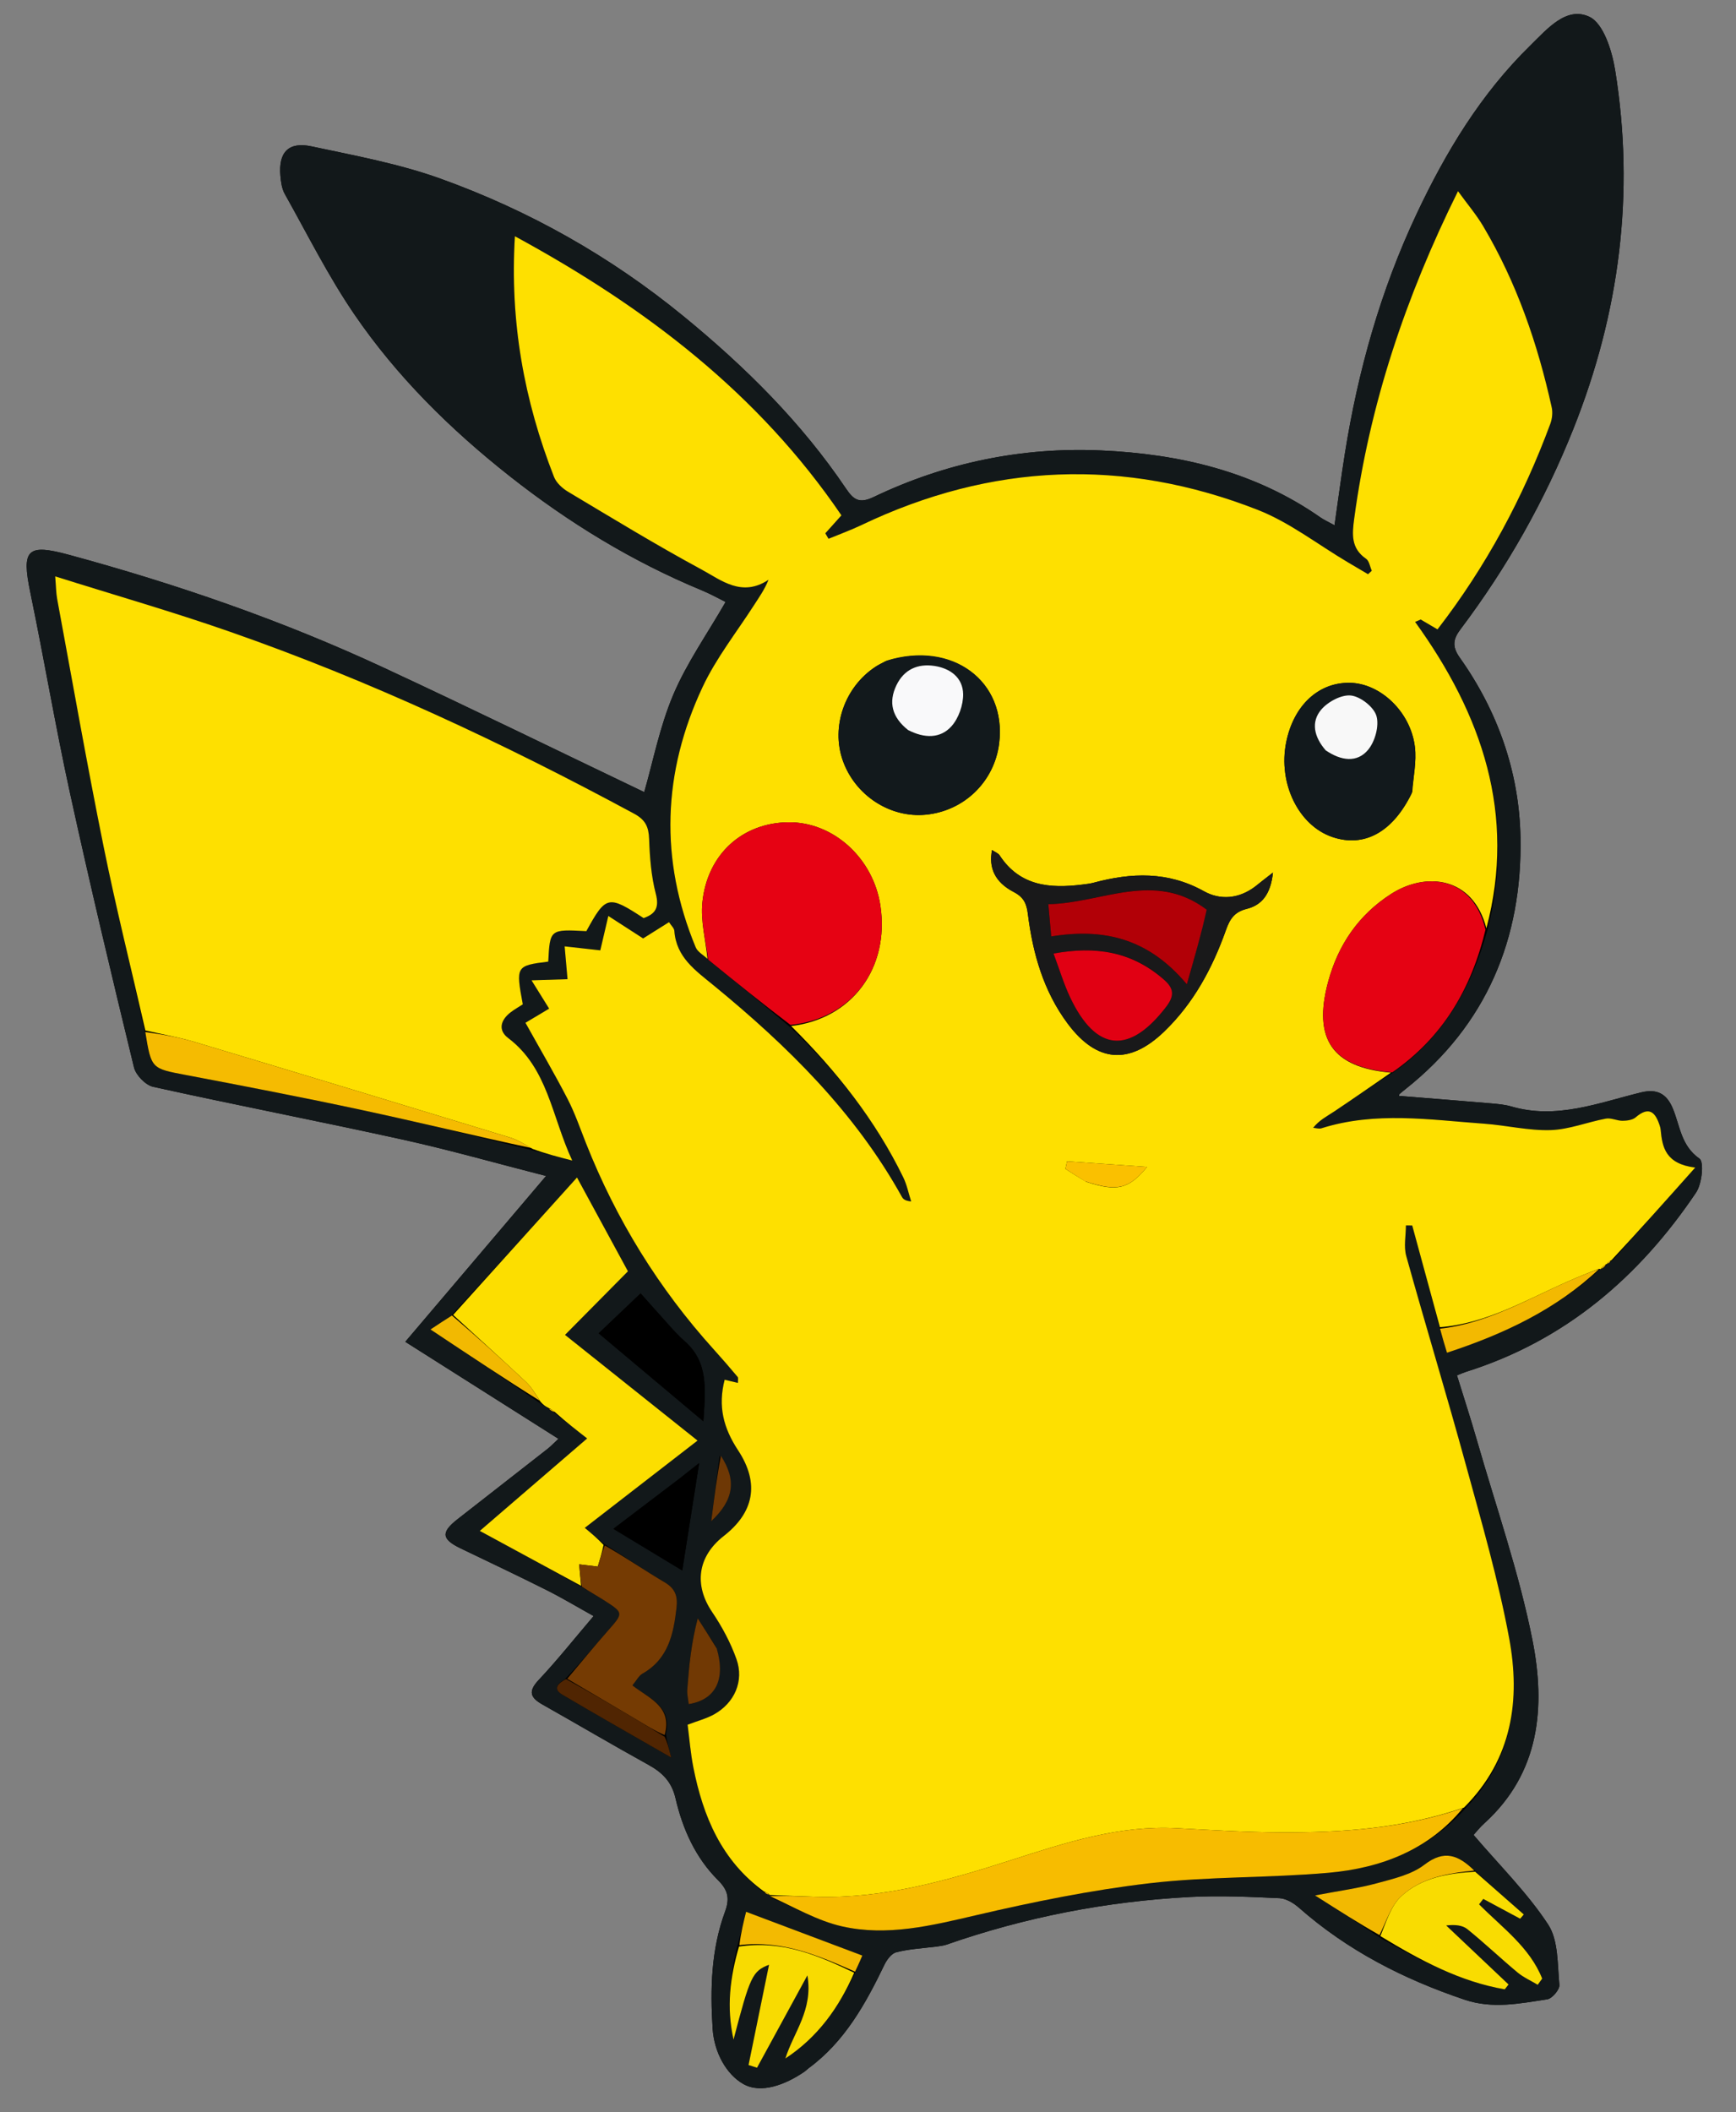 <svg width="748" height="910" viewBox="0 0 748 910" fill="none" xmlns="http://www.w3.org/2000/svg">
<rect x="0" y="0" width="748" height="910" fill="#808080" stroke="none"/>
<g clip-path="url(#clip0_15_131)">
<path d="M403.742 838.594C405.082 838.332 406.477 838.233 407.753 837.788C441.772 825.911 476.825 819.114 512.758 817.234C525.567 816.564 538.469 817.167 551.302 817.757C554.189 817.889 557.428 819.872 559.721 821.891C580.622 840.301 604.758 852.623 631.029 861.479C643.184 865.575 654.865 863.099 666.668 861.323C668.777 861.006 672.095 857.083 671.901 855.113C671.036 846.265 671.538 835.926 667.043 829.076C658.075 815.404 646.155 803.668 634.768 790.327C634.102 791.919 634.198 791.326 634.535 790.945C636.166 789.092 637.732 787.153 639.555 785.501C663.6 763.714 665.969 735.246 660.301 706.607C654.54 677.498 644.611 649.211 636.399 620.595C633.716 611.249 630.696 602 627.769 592.51C629.764 591.73 630.732 591.282 631.74 590.965C674.365 577.542 706.263 550.198 730.797 513.757C733.33 509.995 734.306 500.589 732.253 499.152C724.281 493.57 723.889 485.029 720.769 477.538C718.188 471.343 714.136 468.906 707.115 470.618C688.792 475.083 670.718 482.386 651.235 476.691C648.381 475.856 645.324 475.599 642.339 475.343C629.179 474.215 616.012 473.185 602.842 472.119C602.902 471.815 602.864 471.471 603.014 471.337C603.819 470.619 604.659 469.94 605.504 469.271C640.549 441.533 655.96 404.274 655.137 360.708C654.607 332.68 645.369 306.379 628.947 283.278C625.377 278.255 626.324 275.028 629.318 271.057C649.369 244.449 665.578 215.748 677.935 184.746C697.845 134.793 704.483 83.33 695.929 30.259C694.585 21.927 690.927 10.14 684.863 7.261C674.917 2.537 666.609 12.53 659.32 19.658C638.047 40.464 622.924 65.539 610.401 92.125C594.921 124.985 585.125 159.715 579.446 195.582C577.858 205.609 576.538 215.677 575.013 226.297C572.243 224.769 570.478 223.995 568.929 222.912C540.555 203.07 508.202 195.569 474.434 194.064C440.281 192.542 407.364 199.32 376.432 214.122C370.402 217.007 367.882 215.477 364.579 210.577C345.289 181.956 321.075 157.99 294.431 136.177C262.924 110.382 227.937 90.696 189.836 76.985C171.948 70.547 152.936 67.058 134.255 63.068C124.286 60.938 119.946 65.609 120.818 75.695C121.05 78.377 121.444 81.313 122.724 83.594C132.486 100.984 141.434 118.959 152.65 135.376C170.968 162.186 193.969 184.89 219.485 205.028C244.978 225.148 272.419 241.922 302.472 254.361C306.365 255.972 310.06 258.063 312.644 259.337C304.67 273.19 295.892 285.614 290.095 299.299C284.248 313.1 281.358 328.153 277.578 341.254C240.095 323.319 202.716 305.023 164.984 287.487C121.412 267.238 76.116 251.631 29.754 239.032C11.702 234.127 9.209 236.627 13.045 255.145C19.017 283.979 23.905 313.044 30.194 341.804C38.825 381.273 48.187 420.584 57.735 459.842C58.551 463.194 62.712 467.484 66.011 468.212C101.785 476.111 137.767 483.072 173.546 490.954C193.719 495.398 213.619 501.078 235.29 506.623C214.576 531.014 195.053 554.004 174.625 578.058C197.243 592.385 218.551 605.882 240.628 619.866C238.365 621.962 237.247 623.157 235.975 624.153C223.061 634.27 210.121 644.351 197.192 654.447C189.905 660.137 190.223 663.083 198.476 667.057C210.829 673.004 223.226 678.861 235.478 685.007C242.216 688.388 248.696 692.283 255.774 696.214C247.413 706.026 240.123 715.228 232.103 723.746C227.461 728.677 228.482 731.358 233.731 734.32C248.989 742.933 264.086 751.835 279.417 760.313C285.416 763.631 289.416 767.601 291.068 774.732C294.127 787.936 299.673 800.364 309.409 810.019C313.915 814.489 314.385 818.173 312.382 823.621C306.403 839.884 305.982 856.774 307.049 873.867C307.692 884.151 312.919 893.623 320.275 897.801C327.947 902.156 338.444 898.074 346.544 892.548C347.219 892.087 347.783 891.464 348.443 890.977C363.984 879.522 372.948 863.294 381.088 846.407C382.124 844.258 384.094 841.607 386.126 841.076C391.366 839.706 396.882 839.392 403.742 838.594Z" fill="black"/>
<path d="M403.015 838.625C396.882 839.392 391.366 839.706 386.126 841.076C384.094 841.607 382.124 844.258 381.088 846.407C372.948 863.294 363.984 879.522 348.443 890.977C347.783 891.464 347.219 892.087 346.544 892.548C338.444 898.074 327.947 902.156 320.275 897.801C312.919 893.623 307.692 884.151 307.049 873.867C305.982 856.774 306.403 839.884 312.382 823.621C314.385 818.173 313.915 814.489 309.409 810.019C299.673 800.364 294.127 787.936 291.068 774.732C289.416 767.601 285.416 763.631 279.417 760.313C264.086 751.835 248.989 742.933 233.731 734.32C228.482 731.358 227.461 728.677 232.103 723.746C240.123 715.228 247.413 706.026 255.774 696.214C248.696 692.283 242.216 688.388 235.478 685.007C223.226 678.861 210.829 673.004 198.476 667.057C190.223 663.083 189.905 660.137 197.192 654.447C210.121 644.351 223.061 634.27 235.975 624.153C237.247 623.157 238.365 621.962 240.628 619.866C218.551 605.882 197.243 592.385 174.625 578.058C195.053 554.004 214.576 531.014 235.29 506.623C213.619 501.078 193.719 495.398 173.546 490.954C137.767 483.072 101.785 476.111 66.011 468.212C62.712 467.484 58.551 463.194 57.735 459.842C48.187 420.584 38.825 381.273 30.194 341.804C23.905 313.044 19.017 283.979 13.045 255.145C9.209 236.627 11.702 234.127 29.754 239.032C76.116 251.631 121.412 267.238 164.984 287.487C202.716 305.023 240.095 323.319 277.578 341.254C281.358 328.153 284.248 313.1 290.095 299.299C295.892 285.614 304.67 273.19 312.644 259.337C310.06 258.063 306.365 255.972 302.472 254.361C272.419 241.922 244.978 225.148 219.485 205.028C193.969 184.89 170.968 162.186 152.65 135.376C141.434 118.959 132.486 100.984 122.724 83.594C121.444 81.313 121.05 78.377 120.818 75.695C119.946 65.609 124.286 60.938 134.255 63.068C152.936 67.058 171.948 70.547 189.836 76.985C227.937 90.696 262.924 110.382 294.431 136.177C321.075 157.99 345.289 181.956 364.579 210.577C367.882 215.477 370.402 217.007 376.432 214.122C407.364 199.32 440.281 192.542 474.434 194.064C508.202 195.569 540.555 203.07 568.929 222.912C570.478 223.995 572.243 224.769 575.013 226.297C576.538 215.677 577.858 205.609 579.446 195.582C585.125 159.715 594.921 124.985 610.401 92.125C622.924 65.539 638.047 40.464 659.32 19.658C666.609 12.53 674.917 2.537 684.863 7.261C690.927 10.14 694.585 21.927 695.929 30.259C704.483 83.33 697.845 134.793 677.935 184.746C665.578 215.748 649.369 244.449 629.318 271.057C626.324 275.028 625.377 278.255 628.947 283.278C645.369 306.379 654.607 332.68 655.137 360.708C655.96 404.274 640.549 441.533 605.504 469.271C604.659 469.94 603.819 470.619 603.014 471.337C602.864 471.471 602.902 471.815 602.842 472.119C616.012 473.185 629.179 474.215 642.339 475.343C645.324 475.599 648.381 475.856 651.235 476.691C670.718 482.386 688.792 475.083 707.115 470.618C714.136 468.906 718.188 471.343 720.769 477.538C723.889 485.029 724.281 493.57 732.253 499.152C734.306 500.589 733.33 509.995 730.797 513.757C706.263 550.198 674.365 577.542 631.74 590.965C630.732 591.282 629.764 591.73 627.769 592.51C630.696 602 633.716 611.249 636.399 620.595C644.611 649.211 654.54 677.498 660.301 706.607C665.969 735.246 663.6 763.714 639.555 785.501C637.732 787.153 636.166 789.092 634.535 790.945C634.198 791.326 634.102 791.919 634.768 790.327C646.155 803.668 658.075 815.404 667.043 829.076C671.538 835.926 671.036 846.265 671.901 855.113C672.095 857.083 668.777 861.006 666.668 861.323C654.865 863.099 643.184 865.575 631.029 861.479C604.758 852.623 580.622 840.301 559.721 821.891C557.428 819.872 554.189 817.889 551.302 817.757C538.469 817.167 525.567 816.564 512.758 817.234C476.825 819.114 441.772 825.911 407.753 837.788C406.477 838.233 405.082 838.332 403.015 838.625ZM693.318 544.308C693.626 543.851 693.933 543.394 695.255 542.511C706.381 530.013 717.507 517.516 730.423 503.006C717.681 501.421 716.22 494.311 715.527 486.677C715.478 486.134 715.347 485.591 715.18 485.071C713.34 479.288 710.665 476.3 704.759 481.367C703.42 482.515 701.038 482.827 699.13 482.842C696.729 482.859 694.195 481.499 691.939 481.916C683.965 483.395 676.125 486.603 668.16 486.857C658.67 487.16 649.123 484.804 639.563 484.112C616.117 482.416 592.584 478.727 569.367 486.08C568.309 486.415 567.003 485.96 565.812 485.874C568.469 482.523 571.767 480.91 574.793 478.89C583.035 473.385 591.161 467.708 600.494 461.861C621.712 446.833 633.989 425.941 641.117 399.958C653.4 350.921 638.596 307.87 609.737 267.924C610.538 267.582 611.339 267.238 612.139 266.896C614.505 268.283 616.871 269.672 619.383 271.146C640.36 244.008 656.209 214.414 667.989 182.602C668.792 180.434 669.088 177.718 668.594 175.482C662.536 148.053 653.476 121.71 639.07 97.446C636.085 92.419 632.239 87.903 628.214 82.356C605.585 128.007 590.122 174.248 583.505 223.341C582.583 230.189 582.046 236.201 588.612 240.729C589.967 241.663 590.272 244.117 591.062 245.871C590.525 246.372 589.988 246.872 589.452 247.372C586.55 245.66 583.648 243.952 580.748 242.236C567.825 234.589 555.654 225.024 541.851 219.623C484.254 197.082 427.138 199.489 371.18 226.204C366.562 228.409 361.725 230.153 356.989 232.112C356.532 231.324 356.075 230.537 355.618 229.748C357.815 227.297 360.013 224.846 362.55 222.016C326.886 169.569 278.201 132.401 221.861 101.779C219.623 138.698 225.862 172.617 238.701 205.439C239.7 207.993 242.294 210.377 244.745 211.841C263.785 223.212 282.724 234.796 302.227 245.329C310.721 249.917 319.619 257.44 331.135 249.776C329.388 254.088 327.086 257.276 324.966 260.58C317.436 272.313 308.609 283.447 302.733 295.963C285.503 332.665 284.102 370.312 299.748 408.095C300.588 410.123 303.11 411.454 305.448 413.76C316.94 423.026 328.432 432.293 340.481 442.526C360.366 461.357 377.184 482.512 389.202 507.238C390.777 510.477 391.486 514.135 392.596 517.599C389.929 517.316 389.123 516.542 388.604 515.608C368.411 479.195 339.342 450.63 307.557 424.569C299.666 418.1 291.369 412.431 290.556 401.008C290.473 399.846 289.215 398.768 288.264 397.276C284.359 399.727 280.698 402.027 277.103 404.283C272.355 401.217 267.889 398.335 262.114 394.608C260.772 400.348 259.767 404.645 258.651 409.417C253.947 408.893 248.962 408.336 243.29 407.703C243.739 412.812 244.107 416.995 244.534 421.848C239.58 422.002 235.319 422.134 229.017 422.33C232.075 427.242 234.284 430.792 236.61 434.528C232.914 436.736 228.84 439.169 226.405 440.624C232.857 452.21 239.009 462.693 244.578 473.478C247.706 479.536 249.943 486.063 252.458 492.427C265.488 525.398 283.809 555.083 307.587 581.4C311.074 585.259 314.476 589.195 317.82 593.179C318.19 593.618 317.913 594.601 317.95 595.77C315.751 595.246 313.843 594.792 312.232 594.408C309.305 605.793 311.657 615.131 318.02 624.802C327.54 639.271 324.649 651.73 311.867 661.708C300.514 670.569 298.968 682.845 306.845 694.483C311.089 700.752 314.785 707.643 317.32 714.755C320.687 724.204 316.487 733.626 307.714 738.546C304.454 740.375 300.703 741.329 296.279 743.025C297.056 748.968 297.533 755.209 298.733 761.307C302.904 782.528 310.948 801.638 329.751 815.741C330.362 815.985 330.973 816.229 331.571 816.327C331.571 816.327 331.434 816.378 331.987 817.363C342.245 821.654 352.153 827.487 362.835 829.899C382.224 834.277 401.261 829.596 420.396 825.131C445.115 819.363 470.143 814.259 495.323 811.319C520.856 808.337 546.802 809.084 572.443 806.808C595.056 804.801 615.604 796.928 631.952 778.483C651.804 757.684 655.15 732.127 650.249 705.695C645.576 680.495 638.369 655.732 631.586 630.967C623.356 600.923 614.268 571.113 605.918 541.1C604.78 537.011 605.769 532.331 605.773 527.923C606.679 527.932 607.584 527.941 608.49 527.948C612.469 542.557 616.448 557.167 620.507 573.035C621.448 576.121 622.389 579.207 623.474 582.766C648.216 574.658 670.734 563.972 689.54 546.641C689.54 546.641 689.606 546.811 690.535 546.568C691.165 545.887 691.793 545.205 692.527 544.595C692.527 544.595 692.484 544.475 693.318 544.308ZM317.472 839.263C314.545 851.917 312.934 864.607 316.069 878.67C323.216 851.335 324.191 849.218 331.356 846.436C328.357 861.119 325.444 875.377 322.531 889.636C323.748 890.024 324.964 890.413 326.181 890.801C333.075 878.165 339.969 865.529 347.886 851.016C350.445 865.972 341.855 875.602 338.404 886.808C352.361 877.642 361.542 864.825 368.811 849.003C370.013 846.137 371.215 843.272 371.55 842.474C354.408 836.021 338.14 829.896 321.479 823.623C320.502 827.516 319.184 832.759 317.472 839.263ZM634.89 805.389C628.385 799.167 622.33 796.733 613.731 803.346C608.142 807.642 600.332 809.399 593.253 811.326C585.286 813.496 577.022 814.577 566.612 816.567C577.028 823.206 585.726 828.749 595.154 835.142C612.039 844.586 629.056 853.697 648.363 857.023C648.909 856.326 649.456 855.627 650.001 854.93C641.047 846.458 632.092 837.987 623.137 829.516C626.859 829.067 630.118 829.381 632.244 831.097C639.635 837.066 646.533 843.641 653.836 849.726C656.426 851.885 659.636 853.303 662.563 855.059C663.205 854.173 663.849 853.288 664.492 852.404C659.147 838.899 647.217 830.418 637.295 820.405C637.898 819.625 638.502 818.846 639.105 818.067C644.402 820.911 649.699 823.753 654.996 826.597C655.519 825.987 656.042 825.377 656.565 824.767C649.575 818.624 642.585 812.482 634.89 805.389ZM243.339 723.476C240.318 725.253 238.081 727.587 242.267 730.064C257.143 738.864 272.189 747.375 289.224 757.176C288.068 752.733 287.504 750.567 286.925 746.955C289.861 735.129 279.539 731.654 272.492 726.078C274.336 723.86 275.253 721.923 276.778 721.058C287.954 714.723 290.217 703.991 291.509 692.566C292.061 687.691 290.962 684.379 286.439 681.707C277.743 676.57 269.405 670.826 259.927 664.872C257.485 662.828 255.042 660.784 251.97 658.213C268.662 645.296 284.631 632.939 300.555 620.616C281.549 605.458 262.814 590.518 243.458 575.081C253.382 565.052 262.166 556.176 270.567 547.687C263.002 533.762 255.791 520.485 248.617 507.277C230.731 527.115 212.987 546.797 194.212 566.971C191.698 568.637 189.183 570.303 185.495 572.746C203.049 584.425 217.798 594.238 233.095 604.783C234.141 605.359 235.186 605.933 236.696 607.392C237.577 607.836 238.458 608.282 239.993 609.571C243.985 612.684 247.978 615.797 252.983 619.698C236.925 633.526 221.953 646.42 206.731 659.528C221.601 667.589 235.989 675.389 251.03 683.899C254.277 685.842 257.582 687.696 260.762 689.743C268.655 694.822 268.55 695.027 262.107 702.332C256.071 709.175 250.306 716.256 243.339 723.476ZM230.274 495.793C235.196 497.054 240.116 498.315 246.563 499.968C237.678 480.921 236.12 460.19 218.954 447.191C214.484 443.805 215.71 439.451 219.954 436.167C221.65 434.855 223.542 433.798 225.266 432.674C222.195 416.221 222.313 416.026 236.23 414.269C236.961 400.308 236.961 400.308 252.642 401.155C261.084 385.78 262.041 385.561 277.311 395.526C282.449 393.714 284.12 390.997 282.568 385.043C280.584 377.432 279.971 369.357 279.691 361.448C279.506 356.245 278.118 353.193 273.277 350.579C217.033 320.209 159.28 293.166 98.886 272.092C74.439 263.56 49.509 256.408 23.78 248.308C24.151 252.712 24.149 255.449 24.639 258.096C31.222 293.653 37.469 329.278 44.639 364.717C50.007 391.246 56.586 417.53 62.573 445.316C65.207 460.548 65.255 460.295 80.209 463.137C105.455 467.936 130.698 472.793 155.824 478.183C180.396 483.453 204.818 489.419 230.274 495.793ZM281.923 563.823C280.033 561.704 278.142 559.585 276.021 557.209C269.816 563.115 264.367 568.301 257.952 574.406C272.857 586.928 287.275 599.04 303.073 612.311C303.98 598.35 305.278 586.849 295.017 577.811C290.538 573.867 286.784 569.102 281.923 563.823ZM292.956 636.88C283.795 643.832 274.634 650.785 264.295 658.632C274.963 665.085 283.815 670.439 293.965 676.579C296.498 660.506 298.707 646.481 301.256 630.305C297.575 633.19 295.7 634.659 292.956 636.88ZM308.537 709.538C305.903 705.423 303.27 701.308 300.637 697.192C297.805 707.998 296.873 717.918 296.128 727.852C295.973 729.915 296.516 732.03 296.74 734.144C308.322 732.314 312.762 723.562 308.537 709.538ZM310.041 627.139C308.907 636.058 307.773 644.976 306.455 655.34C316.308 646.155 317.364 637.628 310.041 627.139Z" fill="#12181A"/>
<path d="M620.428 571.775C616.448 557.167 612.469 542.557 608.49 527.948C607.584 527.94 606.679 527.932 605.773 527.923C605.769 532.331 604.78 537.01 605.918 541.1C614.268 571.113 623.356 600.923 631.586 630.967C638.369 655.732 645.576 680.495 650.249 705.695C655.15 732.127 651.804 757.684 630.792 778.725C604.494 787.737 578.366 789.518 552.07 789.414C537.088 789.355 522.101 788.431 507.131 787.614C482.237 786.255 459.167 793.809 435.947 801.266C408.611 810.045 381.02 817.993 351.826 817.164C345.028 816.97 338.232 816.643 331.434 816.378C331.434 816.378 331.571 816.326 331.313 815.966C330.44 815.368 329.826 815.132 329.21 814.894C310.947 801.638 302.904 782.528 298.732 761.307C297.533 755.208 297.056 748.968 296.279 743.025C300.703 741.329 304.454 740.375 307.714 738.546C316.487 733.626 320.687 724.204 317.32 714.755C314.785 707.642 311.089 700.752 306.845 694.483C298.968 682.845 300.514 670.569 311.867 661.708C324.649 651.73 327.54 639.271 318.02 624.802C311.657 615.131 309.305 605.793 312.232 594.408C313.843 594.792 315.751 595.246 317.95 595.77C317.913 594.601 318.19 593.618 317.82 593.179C314.476 589.195 311.074 585.259 307.587 581.4C283.809 555.083 265.488 525.398 252.458 492.427C249.942 486.063 247.706 479.536 244.577 473.478C239.009 462.693 232.857 452.21 226.405 440.624C228.84 439.169 232.914 436.736 236.61 434.528C234.284 430.792 232.075 427.242 229.017 422.33C235.319 422.134 239.58 422.002 244.534 421.848C244.107 416.995 243.738 412.812 243.289 407.703C248.962 408.336 253.947 408.893 258.651 409.417C259.767 404.645 260.772 400.348 262.114 394.607C267.889 398.335 272.355 401.217 277.103 404.283C280.698 402.027 284.359 399.727 288.264 397.276C289.215 398.768 290.473 399.846 290.556 401.007C291.369 412.431 299.666 418.1 307.557 424.569C339.341 450.63 368.411 479.195 388.604 515.608C389.122 516.542 389.929 517.316 392.596 517.599C391.486 514.135 390.777 510.477 389.202 507.238C377.184 482.512 360.366 461.357 340.886 442.027C367.11 438.927 383.339 417.045 379.351 390.214C376.303 369.706 359.065 354.059 339.726 354.244C319.946 354.435 304.743 367.942 302.632 388.782C301.827 396.734 304.022 404.99 304.85 413.108C303.11 411.453 300.587 410.123 299.748 408.095C284.102 370.312 285.503 332.665 302.733 295.963C308.609 283.447 317.436 272.313 324.966 260.58C327.086 257.276 329.387 254.088 331.134 249.776C319.619 257.439 310.721 249.917 302.227 245.329C282.724 234.796 263.785 223.212 244.745 211.841C242.294 210.377 239.7 207.993 238.7 205.439C225.862 172.617 219.623 138.698 221.861 101.779C278.201 132.4 326.886 169.568 362.55 222.016C360.013 224.846 357.815 227.297 355.617 229.748C356.075 230.537 356.532 231.324 356.989 232.112C361.725 230.153 366.562 228.409 371.18 226.204C427.138 199.489 484.254 197.082 541.851 219.623C555.654 225.024 567.825 234.589 580.748 242.236C583.647 243.952 586.55 245.66 589.452 247.372C589.988 246.872 590.525 246.372 591.062 245.871C590.272 244.117 589.967 241.663 588.612 240.729C582.046 236.201 582.583 230.189 583.505 223.341C590.122 174.248 605.585 128.007 628.214 82.356C632.239 87.903 636.085 92.419 639.07 97.446C653.476 121.71 662.536 148.053 668.594 175.482C669.088 177.718 668.792 180.434 667.989 182.602C656.209 214.414 640.36 244.008 619.383 271.146C616.871 269.672 614.505 268.283 612.139 266.896C611.339 267.238 610.538 267.582 609.737 267.924C638.596 307.87 653.4 350.921 640.448 399.919C634.633 377.478 614.304 375.568 599.433 385.096C585.394 394.09 576.559 407.054 572.268 422.951C565.581 447.723 574.187 459.932 599.333 462.1C591.161 467.708 583.035 473.385 574.792 478.89C571.767 480.91 568.469 482.523 565.812 485.874C567.003 485.96 568.309 486.415 569.367 486.08C592.584 478.727 616.116 482.416 639.563 484.112C649.123 484.804 658.67 487.16 668.16 486.857C676.125 486.603 683.965 483.395 691.939 481.916C694.195 481.499 696.729 482.859 699.13 482.842C701.038 482.827 703.419 482.515 704.759 481.367C710.665 476.3 713.34 479.288 715.18 485.071C715.347 485.591 715.478 486.134 715.527 486.677C716.22 494.31 717.681 501.421 730.423 503.006C717.507 517.516 706.381 530.013 694.365 542.865C692.995 543.518 692.664 543.937 692.484 544.475C692.484 544.475 692.527 544.595 691.979 544.633C690.821 545.385 690.213 546.099 689.606 546.811C689.606 546.811 689.539 546.641 688.979 546.602C684.182 548.377 679.932 550.155 675.713 552.006C657.747 559.888 640.649 570.192 620.428 571.775ZM381.603 284.842C380.162 285.63 378.659 286.325 377.289 287.22C363.979 295.917 358.001 312.997 363.122 327.59C368.407 342.651 383.509 352.506 398.962 350.975C415.51 349.338 428.502 336.662 430.521 320.183C433.792 293.492 410.34 275.85 381.603 284.842ZM540.557 382.167C533.674 387.329 525.666 387.811 518.784 383.972C503.25 375.307 487.512 375.904 471.222 380.281C469.642 380.706 467.988 380.88 466.357 381.085C452.376 382.843 439.406 381.783 430.707 368.491C430.075 367.527 428.688 367.055 427.443 366.212C425.915 373.92 428.716 380.081 436.777 384.274C441.091 386.519 442.322 389.266 442.872 393.672C444.998 410.696 449.583 426.947 460.026 440.965C472.516 457.732 486.487 458.954 501.566 444.461C514.278 432.243 522.413 417.078 528.236 400.663C529.9 395.975 531.852 392.876 537.157 391.559C543.64 389.95 547.498 385.308 548.49 375.915C545.011 378.604 543.24 379.975 540.557 382.167ZM608.512 341.226C608.957 334.742 610.405 328.137 609.646 321.797C607.836 306.682 594.769 294.37 581.596 294.157C568.053 293.936 557.336 303.972 554.173 319.839C550.656 337.487 559.505 355.623 574.056 360.581C587.732 365.241 600.058 358.647 608.512 341.226ZM468.061 509.135C481.084 513.397 486.295 512.464 494.243 502.706C481.743 501.836 470.758 501.072 459.774 500.308C459.537 501.389 459.3 502.471 459.063 503.553C461.673 505.25 464.282 506.945 468.061 509.135Z" fill="#FEE000"/>
<path d="M62.626 443.924C56.586 417.53 50.007 391.246 44.639 364.717C37.469 329.278 31.222 293.653 24.639 258.096C24.149 255.449 24.151 252.711 23.78 248.308C49.509 256.408 74.439 263.56 98.886 272.092C159.28 293.166 217.033 320.209 273.277 350.579C278.117 353.193 279.506 356.245 279.691 361.448C279.971 369.357 280.584 377.432 282.568 385.042C284.12 390.997 282.449 393.714 277.315 395.528C262.041 385.561 261.084 385.779 252.642 401.155C236.961 400.308 236.961 400.308 236.23 414.269C222.313 416.026 222.195 416.221 225.266 432.674C223.542 433.798 221.65 434.855 219.954 436.167C215.71 439.451 214.484 443.805 218.954 447.19C236.12 460.19 237.678 480.921 246.563 499.968C240.116 498.315 235.196 497.054 229.48 494.947C225.722 492.736 222.872 491.004 219.781 490.061C174.549 476.269 129.303 462.521 84.01 448.931C77.011 446.832 69.76 445.572 62.626 443.924Z" fill="#FEE000"/>
<path d="M195.243 566.479C212.987 546.797 230.731 527.115 248.617 507.277C255.791 520.485 263.002 533.762 270.567 547.687C262.166 556.176 253.382 565.052 243.458 575.081C262.814 590.518 281.549 605.458 300.555 620.616C284.631 632.939 268.661 645.296 251.969 658.213C255.042 660.784 257.485 662.828 260.063 665.563C259.344 669.064 258.488 671.873 257.568 674.893C255.51 674.646 252.911 674.333 249.54 673.928C249.85 677.369 250.112 680.278 250.375 683.188C235.989 675.389 221.601 667.589 206.731 659.528C221.953 646.42 236.925 633.526 252.983 619.698C247.978 615.797 243.985 612.684 239.48 608.66C238.055 607.336 237.143 606.923 236.231 606.509C235.186 605.934 234.141 605.359 232.827 603.806C230.581 600.301 228.89 597.467 226.577 595.296C216.23 585.587 205.704 576.068 195.243 566.479Z" fill="#FCDE00"/>
<path d="M305.149 413.434C304.022 404.99 301.827 396.734 302.632 388.782C304.743 367.942 319.946 354.435 339.726 354.244C359.065 354.059 376.304 369.706 379.352 390.214C383.339 417.045 367.11 438.927 340.608 441.543C328.432 432.293 316.94 423.026 305.149 413.434Z" fill="#E60213"/>
<path d="M331.71 816.87C338.232 816.643 345.028 816.97 351.826 817.164C381.02 817.993 408.611 810.045 435.947 801.266C459.167 793.809 482.237 786.255 507.131 787.614C522.101 788.431 537.088 789.355 552.071 789.414C578.366 789.518 604.494 787.737 630.307 778.971C615.604 796.928 595.056 804.801 572.443 806.808C546.802 809.084 520.856 808.337 495.323 811.319C470.143 814.259 445.115 819.363 420.396 825.131C401.261 829.596 382.224 834.277 362.835 829.899C352.153 827.487 342.244 821.654 331.71 816.87Z" fill="#F7BC00"/>
<path d="M599.913 461.98C574.186 459.932 565.581 447.723 572.268 422.951C576.559 407.054 585.393 394.091 599.433 385.096C614.304 375.568 634.632 377.478 640.064 400.525C633.988 425.94 621.712 446.833 599.913 461.98Z" fill="#E50213"/>
<path d="M250.702 683.544C250.112 680.278 249.85 677.369 249.54 673.928C252.911 674.333 255.51 674.646 257.568 674.893C258.488 671.873 259.344 669.064 260.559 665.793C269.405 670.826 277.743 676.57 286.439 681.707C290.962 684.379 292.061 687.691 291.509 692.566C290.217 703.991 287.954 714.723 276.778 721.058C275.253 721.923 274.336 723.86 272.492 726.078C279.539 731.654 289.861 735.129 286.384 747.473C282.128 745.684 278.45 743.316 274.69 741.084C264.619 735.102 254.513 729.179 244.42 723.232C250.306 716.256 256.071 709.175 262.107 702.332C268.55 695.027 268.655 694.822 260.763 689.743C257.582 687.696 254.277 685.842 250.702 683.544Z" fill="#753B03"/>
<path d="M635.595 806.34C642.585 812.482 649.575 818.624 656.564 824.767C656.042 825.377 655.519 825.987 654.996 826.597C649.699 823.753 644.402 820.911 639.105 818.067C638.502 818.846 637.899 819.625 637.295 820.405C647.217 830.418 659.147 838.899 664.491 852.404C663.848 853.288 663.205 854.173 662.562 855.059C659.636 853.303 656.426 851.885 653.836 849.726C646.533 843.641 639.635 837.066 632.244 831.097C630.118 829.381 626.859 829.067 623.137 829.516C632.092 837.987 641.047 846.458 650.001 854.93C649.455 855.627 648.909 856.326 648.363 857.023C629.056 853.697 612.039 844.586 594.767 834.077C597.417 827.577 599.376 820.984 603.718 816.952C612.424 808.867 623.986 806.988 635.595 806.34Z" fill="#F9DC01"/>
<path d="M62.599 444.62C69.76 445.572 77.011 446.832 84.01 448.931C129.303 462.521 174.549 476.269 219.781 490.061C222.872 491.004 225.722 492.736 228.996 494.59C204.818 489.419 180.396 483.453 155.824 478.183C130.698 472.793 105.455 467.936 80.209 463.137C65.255 460.294 65.207 460.548 62.599 444.62Z" fill="#F5BB01"/>
<path d="M368.052 849.854C361.543 864.825 352.361 877.642 338.404 886.808C341.855 875.602 350.445 865.972 347.887 851.016C339.969 865.529 333.075 878.165 326.181 890.801C324.964 890.413 323.748 890.024 322.531 889.636C325.444 875.377 328.357 861.119 331.356 846.436C324.191 849.218 323.216 851.335 316.069 878.67C312.934 864.607 314.545 851.916 318.404 838.601C337.082 835.753 352.649 842.469 368.052 849.854Z" fill="#F8DB01"/>
<path d="M282.313 564.267C286.783 569.102 290.538 573.867 295.017 577.811C305.279 586.849 303.98 598.35 303.073 612.311C287.275 599.04 272.857 586.928 257.953 574.406C264.367 568.301 269.816 563.115 276.021 557.209C278.142 559.585 280.033 561.704 282.313 564.267Z" fill="black"/>
<path d="M293.391 636.503C295.7 634.659 297.575 633.189 301.256 630.305C298.707 646.481 296.498 660.506 293.965 676.579C283.815 670.439 274.964 665.085 264.295 658.631C274.634 650.785 283.795 643.832 293.391 636.503Z" fill="black"/>
<path d="M635.243 805.865C623.986 806.988 612.424 808.867 603.718 816.952C599.376 820.984 597.417 827.578 594.402 833.652C585.726 828.749 577.028 823.206 566.612 816.567C577.022 814.577 585.286 813.496 593.253 811.326C600.332 809.399 608.142 807.642 613.731 803.346C622.33 796.733 628.385 799.167 635.243 805.865Z" fill="#F2B901"/>
<path d="M620.468 572.406C640.649 570.192 657.747 559.888 675.713 552.006C679.932 550.155 684.182 548.377 689.063 546.637C670.734 563.972 648.216 574.658 623.474 582.766C622.389 579.207 621.448 576.121 620.468 572.406Z" fill="#F3B901"/>
<path d="M368.432 849.428C352.65 842.469 337.083 835.753 318.601 837.971C319.184 832.759 320.502 827.516 321.48 823.623C338.139 829.896 354.408 836.021 371.55 842.474C371.215 843.272 370.013 846.137 368.432 849.428Z" fill="#F3BA01"/>
<path d="M243.88 723.354C254.513 729.179 264.619 735.102 274.691 741.084C278.45 743.316 282.128 745.684 286.391 748.195C287.504 750.567 288.068 752.733 289.224 757.176C272.189 747.375 257.143 738.863 242.267 730.064C238.081 727.587 240.318 725.253 243.88 723.354Z" fill="#502502"/>
<path d="M308.803 710.134C312.763 723.562 308.322 732.314 296.74 734.144C296.516 732.03 295.973 729.915 296.128 727.852C296.873 717.918 297.805 707.998 300.637 697.192C303.27 701.308 305.903 705.423 308.803 710.134Z" fill="#713904"/>
<path d="M194.728 566.726C205.704 576.068 216.23 585.587 226.577 595.296C228.89 597.467 230.581 600.301 232.554 603.441C217.799 594.238 203.049 584.425 185.495 572.746C189.184 570.303 191.698 568.637 194.728 566.726Z" fill="#F2B901"/>
<path d="M310.62 627.18C317.364 637.627 316.308 646.155 306.455 655.34C307.773 644.976 308.907 636.058 310.62 627.18Z" fill="#6E3805"/>
<path d="M236.463 606.95C237.143 606.923 238.055 607.336 239.153 608.239C238.457 608.283 237.577 607.837 236.463 606.95Z" fill="#F2B901"/>
<path d="M690.071 546.69C690.213 546.099 690.821 545.385 691.926 544.598C691.793 545.205 691.165 545.887 690.071 546.69Z" fill="#F3B901"/>
<path d="M329.481 815.318C329.826 815.131 330.44 815.369 331.32 816.04C330.973 816.229 330.362 815.985 329.481 815.318Z" fill="#F7BC00"/>
<path d="M692.901 544.392C692.664 543.938 692.995 543.519 693.859 543.078C693.933 543.394 693.626 543.851 692.901 544.392Z" fill="#F3B901"/>
<path d="M382.193 284.558C410.34 275.85 433.792 293.492 430.521 320.183C428.502 336.662 415.51 349.338 398.962 350.975C383.509 352.506 368.408 342.651 363.122 327.59C358.002 312.997 363.979 295.917 377.289 287.22C378.659 286.325 380.162 285.63 382.193 284.558ZM391.842 314.877C398.364 318.184 405.225 318.205 410.001 312.847C413.074 309.4 415.057 303.701 414.993 299.046C414.896 291.97 409.494 287.919 402.606 286.884C395.393 285.799 389.52 288.433 386.266 295.166C382.71 302.524 384.302 308.985 391.842 314.877Z" fill="#12191C"/>
<path d="M541.013 381.756C543.24 379.975 545.011 378.604 548.49 375.916C547.498 385.308 543.64 389.95 537.157 391.559C531.851 392.876 529.9 395.975 528.236 400.664C522.413 417.079 514.278 432.243 501.566 444.461C486.487 458.954 472.516 457.732 460.026 440.965C449.582 426.947 444.998 410.696 442.872 393.672C442.322 389.266 441.091 386.519 436.777 384.274C428.716 380.081 425.915 373.92 427.443 366.212C428.688 367.055 430.075 367.527 430.707 368.491C439.406 381.783 452.376 382.843 466.357 381.085C467.988 380.88 469.642 380.706 471.222 380.281C487.512 375.904 503.25 375.307 518.784 383.972C525.667 387.811 533.674 387.329 541.013 381.756ZM519.337 391.646C497.338 374.794 474.708 389.177 451.698 389.528C452.151 394.588 452.53 398.825 452.943 403.43C475.472 399.774 494.693 404.116 511.387 424.048C514.852 411.93 517.677 402.053 519.337 391.646ZM500.708 421.304C487.287 409.762 471.821 407.548 453.938 410.8C456.518 417.676 458.372 423.948 461.147 429.783C472.296 453.231 486.678 454.376 502.49 433.716C506.194 428.876 505.846 425.676 500.708 421.304Z" fill="#19191A"/>
<path d="M608.257 341.825C600.059 358.647 587.732 365.241 574.056 360.581C559.505 355.623 550.656 337.488 554.174 319.839C557.336 303.973 568.053 293.936 581.596 294.157C594.77 294.37 607.836 306.682 609.646 321.797C610.406 328.137 608.957 334.742 608.257 341.825ZM571.696 323.7C577.832 327.795 584.74 328.734 589.491 323.019C592.471 319.436 594.315 312.753 593.096 308.478C591.994 304.619 586.276 300.121 582.151 299.631C578.062 299.147 572.204 302.279 569.301 305.683C564.783 310.981 566.136 317.446 571.696 323.7Z" fill="#12191C"/>
<path d="M467.476 508.888C464.282 506.944 461.673 505.249 459.063 503.553C459.3 502.471 459.537 501.389 459.774 500.307C470.758 501.072 481.743 501.836 494.243 502.706C486.295 512.463 481.084 513.397 467.476 508.888Z" fill="#FAC000"/>
<path d="M391.285 314.518C384.302 308.986 382.71 302.524 386.266 295.166C389.52 288.433 395.393 285.799 402.606 286.884C409.494 287.919 414.896 291.97 414.993 299.046C415.057 303.701 413.074 309.4 410.001 312.847C405.225 318.205 398.364 318.184 391.285 314.518Z" fill="#F9F9FA"/>
<path d="M519.919 391.911C517.677 402.053 514.852 411.93 511.387 424.048C494.693 404.116 475.472 399.774 452.944 403.43C452.531 398.825 452.151 394.588 451.698 389.528C474.708 389.177 497.339 374.794 519.919 391.911Z" fill="#B20007"/>
<path d="M501.14 421.712C505.846 425.676 506.194 428.876 502.49 433.716C486.678 454.376 472.296 453.231 461.147 429.783C458.372 423.948 456.518 417.676 453.938 410.8C471.821 407.548 487.287 409.762 501.14 421.712Z" fill="#E10013"/>
<path d="M571.229 323.27C566.136 317.446 564.782 310.981 569.301 305.683C572.204 302.279 578.062 299.147 582.151 299.631C586.276 300.121 591.994 304.619 593.095 308.478C594.315 312.753 592.471 319.436 589.491 323.019C584.74 328.734 577.831 327.795 571.229 323.27Z" fill="#F8F8F8"/>
</g>
<defs>
<clipPath id="clip0_15_131">
<rect width="720.102" height="887.646" fill="white" transform="translate(0.386 22.4) rotate(-1.78)"/>
</clipPath>
</defs>
</svg>
